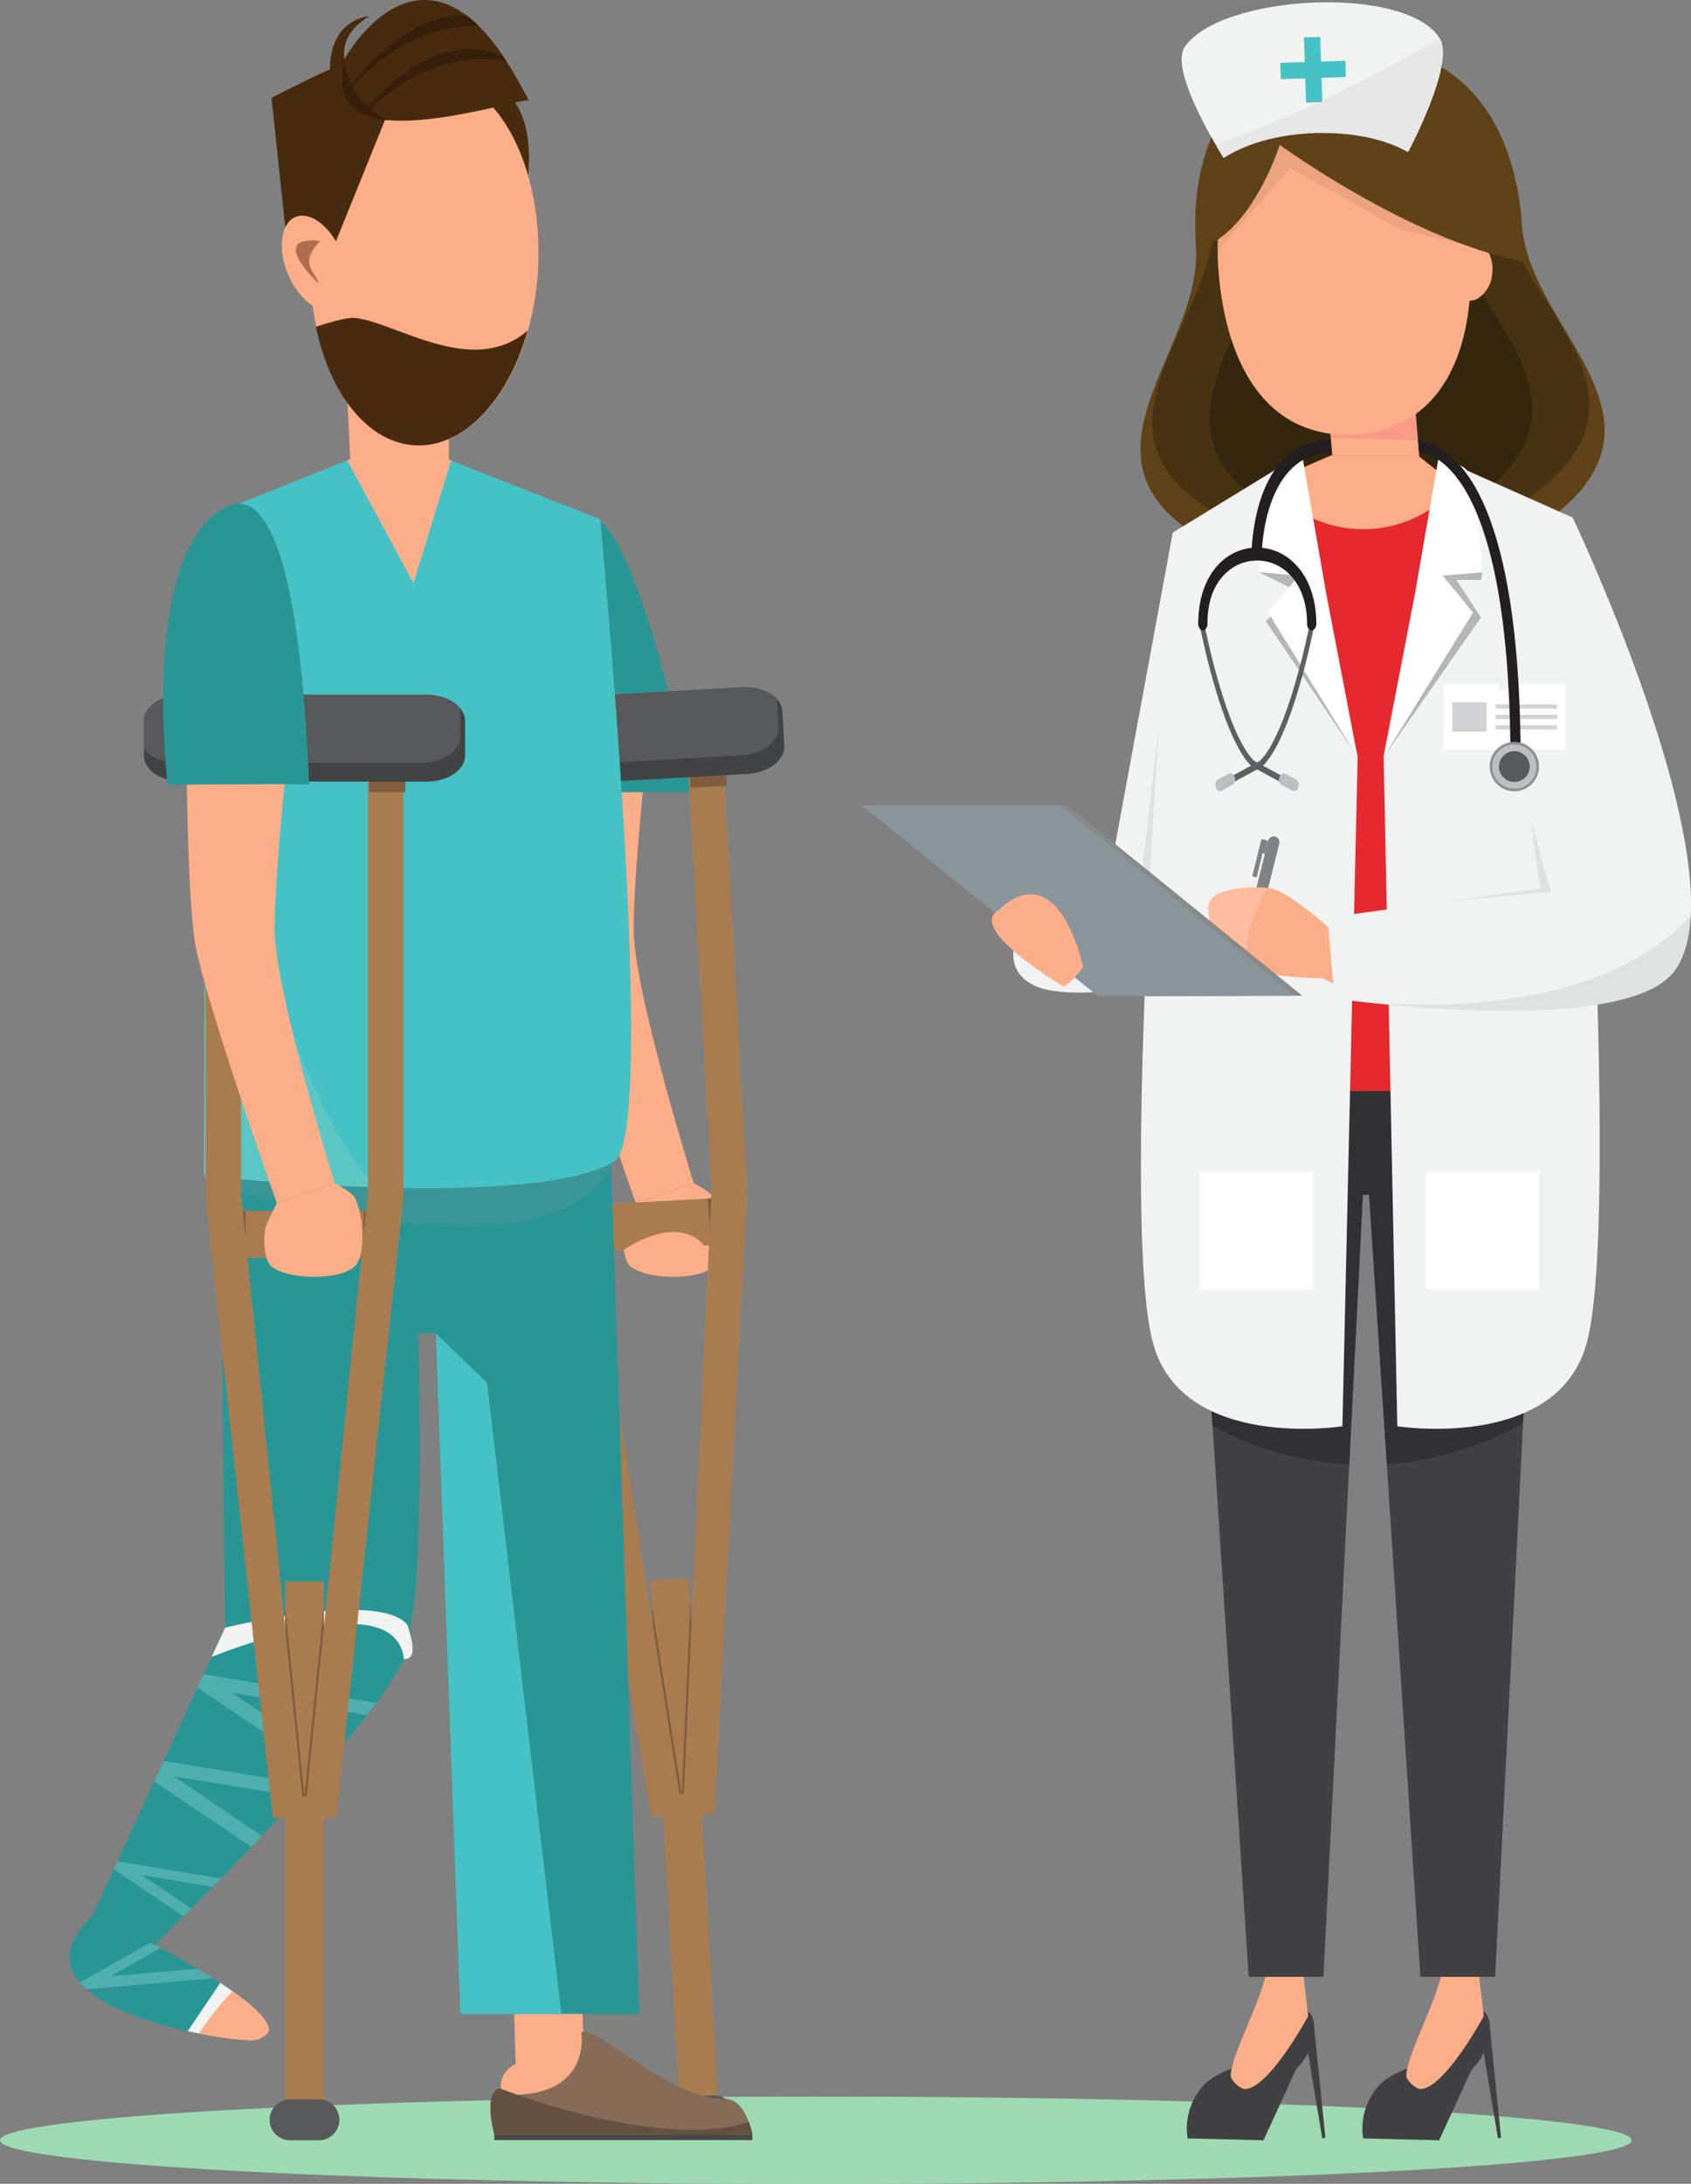 <svg id="Layer_1" data-name="Layer 1" xmlns="http://www.w3.org/2000/svg" viewBox="0 0 495.29 639.26"><rect x="0" y="0" width="495.29" height="639.26" fill="#808080" stroke="none"/><defs><style>.cls-1{fill:#9ddab1;}.cls-2{fill:#fcae88;}.cls-3{fill:#299696;}.cls-4{fill:#a97c50;}.cls-5{fill:#58595b;}.cls-6{fill:#7f5d3c;}.cls-7{fill:#424344;}.cls-8{fill:#9b9b9d;}.cls-9{fill:#866c57;}.cls-10{fill:#474849;}.cls-11{fill:#655141;}.cls-12{fill:#45c2c6;}.cls-13{fill:#f1f2f2;}.cls-14{fill:#85d5d0;opacity:0.4;}.cls-15{fill:#4d9893;opacity:0.47;}.cls-16{fill:#66cac4;opacity:0.66;}.cls-17{fill:#482b0e;}.cls-18{fill:#b06d4d;}.cls-19{fill:#36200b;}.cls-20{fill:#5f4218;}.cls-21{fill:#473212;}.cls-22{fill:#35260e;}.cls-23{fill:#f58d86;opacity:0.6;}.cls-24{fill:#bd8366;}.cls-24,.cls-26{opacity:0.28;}.cls-25,.cls-34{fill:#d1d3d4;}.cls-25{opacity:0.33;}.cls-26,.cls-31{fill:#b5b6b6;}.cls-27{fill:#e5292e;}.cls-28{fill:#414042;}.cls-29{fill:#313032;}.cls-30{fill:#fff;}.cls-32{fill:#808285;}.cls-33{fill:#fdbea0;}.cls-35{fill:#888989;}.cls-36{fill:#89959b;}.cls-37{fill:#5e5f60;}.cls-38{fill:#bcbec0;}.cls-39{fill:#231f20;}.cls-40{fill:#8d8f90;}</style></defs><title>doctor and patient</title><path id="shadow" class="cls-1" d="M813.24,700c0,7.06-107,12.79-238.94,12.79S335.35,707,335.35,700s107-12.79,238.95-12.79S813.24,692.88,813.24,700Z" transform="translate(-335.35 -73.48)"/><g id="broken_leg_man" data-name="broken leg man"><path class="cls-2" d="M495.14,297.18S495.43,339,497.9,351c3.94,19.18,23.7,74.71,23.7,74.71l16.93-5.9s-16.06-51.56-17.48-71.54c-.81-11.34,3.33-50.49,3.33-50.49Z" transform="translate(-335.35 -73.48)"/><path class="cls-2" d="M521.6,425.72s-2.85,5.3-3.32,7.23c-.67,2.74-.48,9.32,1.66,11.17,4.64,4,20.18,4.33,24.52,0,3.54-3.54,2.29-15.57,0-20-.84-1.64-5.93-4.28-5.93-4.28Z" transform="translate(-335.35 -73.48)"/><path class="cls-3" d="M509,225.33c13.08,1.33,29,80.06,29,80.06H510.73S490.41,223.45,509,225.33Z" transform="translate(-335.35 -73.48)"/><rect class="cls-4" x="530.23" y="535.7" width="11.31" height="157.51" transform="translate(-368.64 -42.78) rotate(-3.18)"/><path class="cls-5" d="M550.45,692.51a6,6,0,0,1-5.66,6.33l-8.42.47a6,6,0,0,1-6.32-5.66h0a6,6,0,0,1,5.66-6.33l8.41-.47a6,6,0,0,1,6.33,5.66Z" transform="translate(-335.35 -73.48)"/><polygon class="cls-6" points="199.65 525.15 194 525.47 190.92 470.02 199.65 525.15"/><polygon class="cls-6" points="202.21 469.39 205.29 524.84 199.65 525.15 202.21 469.39"/><path class="cls-4" d="M551,428l.3,5.45c.13,2.29-2.5,4.28-5.86,4.47l-38.57,2.14c-3.36.19-6.19-1.5-6.32-3.79l-.3-5.45c-.13-2.28,2.49-4.28,5.86-4.47l38.57-2.14C548,424,550.84,425.71,551,428Z" transform="translate(-335.35 -73.48)"/><path class="cls-6" d="M509,439.93l-2.19.12c-3.36.19-6.19-1.5-6.32-3.79l-.3-5.45c-.13-2.28,2.49-4.28,5.86-4.47l2-.11.67,11.92Z" transform="translate(-335.35 -73.48)"/><path class="cls-6" d="M551,428l.3,5.45c.13,2.29-2.5,4.28-5.86,4.47l-2.19.12.09-1.8-.67-11.92,2-.11C548,424,550.84,425.71,551,428Z" transform="translate(-335.35 -73.48)"/><polygon class="cls-4" points="199.99 531.38 190.73 531.9 160.99 351.71 153.7 220.6 164.09 220.03 171.33 350.23 199.99 531.38"/><polygon class="cls-4" points="211.56 217.39 218.85 348.5 209.26 530.87 199.99 531.38 208.4 348.17 201.17 217.97 211.56 217.39"/><rect class="cls-6" x="488.73" y="290.67" width="10.61" height="15.81" transform="translate(-351.17 -45.58) rotate(-3.18)"/><rect class="cls-6" x="537.15" y="287.98" width="10.61" height="15.81" transform="translate(-350.93 -42.93) rotate(-3.18)"/><path class="cls-7" d="M564.5,281.69l.56,10.07c.23,4.22-4.63,7.93-10.86,8.28l-71.38,4c-6.23.34-11.47-2.81-11.7-7l-.56-10.07c-.24-4.23,4.62-7.93,10.85-8.28l71.38-4c4.27-.24,8.06,1.16,10.12,3.42A5.88,5.88,0,0,1,564.5,281.69Z" transform="translate(-335.35 -73.48)"/><path class="cls-5" d="M562.91,278.09l.45,8.21c.24,4.22-4.62,7.94-10.85,8.28l-71.38,4c-4.26.24-8.08-1.16-10.12-3.43l-.45-8.21c-.24-4.23,4.62-7.93,10.85-8.28l71.38-4C557.06,274.43,560.85,275.83,562.91,278.09Z" transform="translate(-335.35 -73.48)"/><path class="cls-8" d="M511.77,280.53a1,1,0,0,1-1,1.09l-28.7,1.6a1,1,0,0,1-1.1-1h0a1,1,0,0,1,1-1.1l28.71-1.59a1,1,0,0,1,1.1,1Z" transform="translate(-335.35 -73.48)"/><path class="cls-2" d="M517.94,439.45s16.7-12,24.7,0Z" transform="translate(-335.35 -73.48)"/><path class="cls-2" d="M517.6,684.32a7.2,7.2,0,0,1-7.2,7.2H489.21a7.2,7.2,0,0,1-7.2-7.2h0a7.19,7.19,0,0,1,7.2-7.19H510.4a7.2,7.2,0,0,1,7.2,7.19Z" transform="translate(-335.35 -73.48)"/><polygon class="cls-2" points="171.49 609.52 169.49 563.75 149.84 563.75 151.18 609.52 171.49 609.52"/><path class="cls-9" d="M554.68,694.66c-1.11-3-3.26-6.84-7-6.78-16.17.24-38.19-22.08-42.07-19.47,0,0,3.6,21-25.83,18a6.35,6.35,0,0,0-.5,1.47c-.87,4,.88,10.36.88,10.36h75.57A22.47,22.47,0,0,0,554.68,694.66Z" transform="translate(-335.35 -73.48)"/><rect class="cls-10" x="144.77" y="624.79" width="75.57" height="1.68"/><path class="cls-11" d="M555.69,698.27H480.12s-3.37-12.2,1.56-13.5c0,0,46.17,18.45,73,9.89A22.47,22.47,0,0,1,555.69,698.27Z" transform="translate(-335.35 -73.48)"/><path class="cls-3" d="M522.58,663H470.2L463,463.78h-5.08s1.84,72.67-2.65,86.17c-.05.15-.11.3-.17.44a6.79,6.79,0,0,1-3.53,3.31c-7.76,3.7-25.2,1.38-37.34-.93-7.47-1.41-12.94-2.82-12.94-2.82L400,422.23v-1.32l-.15-14.55H514.09l.29,8.86.76,22.87Z" transform="translate(-335.35 -73.48)"/><polygon class="cls-12" points="164.42 589.54 134.85 589.54 127.64 390.3 142.65 404.8 164.42 589.54"/><path class="cls-3" d="M455.74,552.77a19,19,0,0,1-2.08,6.35A88.78,88.78,0,0,1,445.52,572q-1.27,1.75-2.69,3.59c-3.18,4.14-6.78,8.52-10.61,13q-1.43,1.68-2.9,3.36c-1.16,1.34-2.34,2.67-3.53,4l-3.15,3.52c-3.52,3.88-7.08,7.72-10.56,11.42q-1.54,1.65-3.08,3.25c-3.08,3.24-6.08,6.35-8.9,9.24l-2.44,2.48c-2.25,2.3-4.37,4.43-6.28,6.35l-2.27,2.27c-5.2,5.17-8.48,8.34-8.48,8.34l-18.2-8.57,6.25-13.56,1.08-2.33,10.79-23.42,2.78-6,9.85-21.37,1.81-3.91,2.34-5.09,3.95-8.58s44.86-11.11,53.39-.85a6.14,6.14,0,0,1,.59.85A4.74,4.74,0,0,1,455.74,552.77Z" transform="translate(-335.35 -73.48)"/><path class="cls-3" d="M414.07,667.74c0,1.26-2.86,2.8-4.12,2.91-2.18.19-8.64-.41-16.37-1.92-1.06-.21-2.14-.43-3.24-.67-10.74-2.35-23-6.34-29.67-12.25a18.46,18.46,0,0,1-1.92-1.94c-4.42-5.19-4.52-11.69,3.68-19.64l16.9,7.95,1.3.62,1.76.92c2.23,1.18,6.34,3.4,10.86,6.1,1.48.88,3,1.8,4.52,2.76l2.09,1.34c1.22.81,2.43,1.62,3.59,2.44C409.35,660.53,414.08,664.79,414.07,667.74Z" transform="translate(-335.35 -73.48)"/><path class="cls-13" d="M414.07,667.74c0,1.26-2.86,2.8-4.12,2.91-2.18.19-8.64-.41-16.37-1.92-1.06-.21-2.14-.43-3.24-.67l9.52-14.14c1.22.81,2.43,1.62,3.59,2.44C409.35,660.53,414.08,664.79,414.07,667.74Z" transform="translate(-335.35 -73.48)"/><path class="cls-2" d="M414.07,667.74c0,1.26-2.86,2.8-4.12,2.91-2.18.19-8.64-.41-16.37-1.92a97.72,97.72,0,0,1,9.87-12.37C409.35,660.53,414.08,664.79,414.07,667.74Z" transform="translate(-335.35 -73.48)"/><path class="cls-13" d="M453.66,559.12c-2.58-22.82-56.33-.59-56.33-.59l3.95-8.58s44.86-11.11,53.39-.85a37.27,37.27,0,0,1,1.07,3.67C456.69,556.85,456.23,559.31,453.66,559.12Z" transform="translate(-335.35 -73.48)"/><path class="cls-14" d="M442.83,575.57,403.29,569l28.93,19.53q-1.43,1.68-2.9,3.36l-36.14-24.39,1.81-3.91.38.06,50.15,8.3Q444.25,573.73,442.83,575.57Z" transform="translate(-335.35 -73.48)"/><path class="cls-14" d="M422.64,599.45l-36.42-6,25.86,17.45q-1.54,1.65-3.08,3.25l-28.45-19.2,2.78-6,42.46,7Z" transform="translate(-335.35 -73.48)"/><path class="cls-14" d="M397.66,625.84l-20.79-3.44,14.51,9.79-2.27,2.27-19.71-13.3-.72-.49,1.08-2.33,1.45.24,28.89,4.78Z" transform="translate(-335.35 -73.48)"/><path class="cls-14" d="M397.77,652.58l-36.6,3.19-.5,0a18.46,18.46,0,0,1-1.92-1.94l2.2-1.25,18.38-10.44,1.3.62,1.76.92L367.75,652l25.5-2.21C394.73,650.7,396.25,651.62,397.77,652.58Z" transform="translate(-335.35 -73.48)"/><path class="cls-15" d="M514.38,415.22c-16,28.68-81.24,14.89-114.35,5.69l-.15-14.55H514.09Z" transform="translate(-335.35 -73.48)"/><polygon class="cls-2" points="131.49 137.31 102.74 137.47 101.58 113.72 131.43 113.64 131.49 137.31"/><path class="cls-12" d="M515.3,413.44c-12.08,7.41-42.74,8.41-70.06,7.59-26.63-.8-50.12-3.33-50.12-3.33L395.57,281l3.29-57.47,38.23-15.27,1.63-.63,26.55-.11,2.22.79,43.64,17.16S528.38,405.42,515.3,413.44Z" transform="translate(-335.35 -73.48)"/><polygon class="cls-2" points="132.14 134.82 121.09 170.71 101.73 134.77 103.37 134.14 129.91 134.03 132.14 134.82"/><path class="cls-16" d="M445.24,421c-26.63-.8-50.12-3.33-50.12-3.33L395.57,281C398.49,297.52,415.46,387,445.24,421Z" transform="translate(-335.35 -73.48)"/><path class="cls-17" d="M432.07,95.29s-1.79-15.05,11.52-17.13c-2.43,1.51-10.54,6.6-6.19,16.35C434.14,95,432.07,95.29,432.07,95.29Z" transform="translate(-335.35 -73.48)"/><path class="cls-17" d="M486,103.17c7.78,11,2.58,30.41,2.58,30.41l-18.79-14.51.8-16.64S483.75,100,486,103.17Z" transform="translate(-335.35 -73.48)"/><path class="cls-2" d="M493,143.94v.21c.09,2.36.08,4.78,0,7.22a87.19,87.19,0,0,1-2,14.84c-.32,1.38-.66,2.73-1,4.06v0a73.68,73.68,0,0,1-2.86,8.23c-6.57,15.71-17.81,25.93-30,25.33-12.47-.6-22.8-12.22-27.72-28.94-.55-1.85-1-3.76-1.44-5.73-.13-.64-.26-1.29-.37-1.93h0c-.25-1.35-.45-2.72-.63-4.13a86.74,86.74,0,0,1-.57-15c.12-2.43.34-4.82.64-7.15,3.43-26.39,18.41-46.14,35.32-45.32S492,117.47,493,143.94Z" transform="translate(-335.35 -73.48)"/><path class="cls-17" d="M489.89,170.27v0a73.68,73.68,0,0,1-2.86,8.23c-6.57,15.71-17.81,25.93-30,25.33-12.47-.6-22.8-12.22-27.72-28.94-.55-1.85-1-3.76-1.44-5.73,0,0,8.66-3,11.61-2.6C452,168.15,473.82,184,489.89,170.27Z" transform="translate(-335.35 -73.48)"/><path class="cls-17" d="M414.88,102.1l5,47.28,13.8-5.1,15-37.06s-8.54-15.53-12.86-14.87C433,92.78,414.88,102.1,414.88,102.1Z" transform="translate(-335.35 -73.48)"/><path class="cls-2" d="M419.7,153.73c3.12,7.42,9.15,12,13.45,10.15s5.27-9.3,2.15-16.71-9.15-12-13.45-10.15S416.58,146.32,419.7,153.73Z" transform="translate(-335.35 -73.48)"/><path class="cls-18" d="M429.12,144.06s-15.59-2.8-.6,12.35C428.64,153.79,422.24,151,429.12,144.06Z" transform="translate(-335.35 -73.48)"/><path class="cls-17" d="M490.25,102.89c-1.83-.56-25.66,7.07-41.12,5.78a23.73,23.73,0,0,1-7-1.51c-.28-.12-.55-.24-.81-.38a9.7,9.7,0,0,1-5-5.4c-.06-.18-.12-.36-.17-.55-.82-2.51-.9-5.77,0-9.93,0,0,15.45-28.17,35.86-12.87a36,36,0,0,1,3.53,3A57.83,57.83,0,0,1,482.77,90c.36.53.72,1.07,1.07,1.62C485.38,94,488.68,99.89,490.25,102.89Z" transform="translate(-335.35 -73.48)"/><path class="cls-19" d="M475.5,81.06c-8.77-.29-22.39,2.28-36.92,17.8-.75.8-1.51,1.64-2.27,2.52-.06-.18-.12-.36-.17-.55.62-.83,1.32-1.72,2.09-2.67C445.15,89.64,457.69,77.29,472,78A36,36,0,0,1,475.5,81.06Z" transform="translate(-335.35 -73.48)"/><path class="cls-19" d="M483.84,91.57c-6.86-1.33-22.56-2.72-40,13.86-.59.55-1.17,1.13-1.76,1.73-.28-.12-.55-.24-.81-.38.56-.67,1.16-1.35,1.77-2C451.93,94.8,466.8,82.8,482.77,90,483.13,90.48,483.49,91,483.84,91.57Z" transform="translate(-335.35 -73.48)"/><path class="cls-19" d="M449.13,108.67a23.73,23.73,0,0,1-7-1.51c-.28-.12-.55-.24-.81-.38a9.7,9.7,0,0,1-5-5.4c-.06-.18-.12-.36-.17-.55-.82-2.51-.9-5.77,0-9.93a22.45,22.45,0,0,0,2.12,7.26c.12.23.23.47.35.7a21.64,21.64,0,0,0,4.48,5.87c.26.24.53.48.8.7A21.5,21.5,0,0,0,449.13,108.67Z" transform="translate(-335.35 -73.48)"/><rect class="cls-4" x="83.53" y="462.97" width="11.31" height="157.5"/><path class="cls-5" d="M434.75,694a6,6,0,0,1-6,6h-8.43a6,6,0,0,1-6-6h0a6,6,0,0,1,6-6h8.43a6,6,0,0,1,6,6Z" transform="translate(-335.35 -73.48)"/><polygon class="cls-6" points="89.18 525.88 83.53 525.88 83.53 470.34 89.18 525.88"/><polygon class="cls-6" points="94.83 470.34 94.83 525.88 89.18 525.88 94.83 470.34"/><path class="cls-4" d="M450,432.1v5.46c0,2.29-2.73,4.13-6.1,4.13H405.22c-3.37,0-6.1-1.84-6.1-4.13V432.1c0-2.28,2.73-4.14,6.1-4.14h38.63C447.22,428,450,429.82,450,432.1Z" transform="translate(-335.35 -73.48)"/><path class="cls-6" d="M407.41,441.69h-2.19c-3.37,0-6.1-1.84-6.1-4.13V432.1c0-2.28,2.73-4.14,6.1-4.14h2V439.9Z" transform="translate(-335.35 -73.48)"/><path class="cls-6" d="M450,432.1v5.46c0,2.29-2.73,4.13-6.1,4.13h-2.19l.18-1.79V428h2C447.22,428,450,429.82,450,432.1Z" transform="translate(-335.35 -73.48)"/><polygon class="cls-4" points="89.18 532.12 79.9 532.12 60.21 350.56 60.21 219.25 70.61 219.25 70.61 349.65 89.18 532.12"/><polygon class="cls-4" points="118.15 219.25 118.15 350.56 98.46 532.12 89.18 532.12 107.75 349.65 107.75 219.25 118.15 219.25"/><rect class="cls-6" x="59.62" y="216.1" width="10.62" height="15.81"/><rect class="cls-6" x="108.12" y="216.1" width="10.61" height="15.81"/><path class="cls-7" d="M471.58,284.54v10.09c0,4.22-5.06,7.66-11.3,7.66h-71.5c-6.23,0-11.29-3.44-11.29-7.66V284.54c0-4.24,5.06-7.67,11.29-7.67h71.5c4.27,0,8,1.61,9.91,4A5.84,5.84,0,0,1,471.58,284.54Z" transform="translate(-335.35 -73.48)"/><path class="cls-5" d="M470.19,280.85v8.23c0,4.23-5.06,7.66-11.29,7.66H387.4c-4.27,0-8-1.6-9.91-4v-8.22c0-4.24,5.06-7.67,11.29-7.67h71.5C464.55,276.87,468.26,278.48,470.19,280.85Z" transform="translate(-335.35 -73.48)"/><path class="cls-8" d="M419,280.45a1,1,0,0,1-1,1H389.2a1,1,0,0,1-1-1h0a1,1,0,0,1,1-1H418a1,1,0,0,1,1,1Z" transform="translate(-335.35 -73.48)"/><path class="cls-2" d="M390,297.18s.28,41.77,2.75,53.83c3.94,19.18,23.7,74.71,23.7,74.71l16.94-5.9s-16.07-51.56-17.49-71.54c-.8-11.34,3.33-50.49,3.33-50.49Z" transform="translate(-335.35 -73.48)"/><path class="cls-2" d="M416.43,425.72s-2.84,5.3-3.32,7.23c-.67,2.74-.48,9.32,1.66,11.17,4.64,4,20.19,4.33,24.52,0,3.54-3.54,2.29-15.57,0-20-.84-1.64-5.92-4.28-5.92-4.28Z" transform="translate(-335.35 -73.48)"/><path class="cls-3" d="M401.07,222.12c17.22-9.33,23.1,38.1,24.82,81-12.12-.27-41.44.12-41.44.12S376.16,235.62,401.07,222.12Z" transform="translate(-335.35 -73.48)"/></g><g id="nurse"><path class="cls-20" d="M752.67,125.62c0,.12,0,.26,0,.38h0c0,.28,0,.55.07.83.15,1.71.29,3.5.44,5.34,0,.39,0,.78.09,1.18.14,2,.28,4,.43,6.09,0,.5.07,1,.09,1.51h0l0,.6a5.85,5.85,0,0,0,0,.59c0,.15,0,.31,0,.48h0c0,.4.05.78.06,1.16,0,.86.09,1.72.13,2.56.73,17.42-.65,30-5.07,40.18a0,0,0,0,1,0,0h0c-.37.84-.86,1.79-1.43,2.8-.1.18-.21.35-.32.54-1.37,2.38-3.07,4.92-4.22,6.59h0c-.8,1.15-1.34,1.9-1.34,1.9s-.13.23-.31.59h0l0,0-.41.78L738.81,204l-.62,1.19c-1.8,3.51-3.64,7.08-3.68,7.11l-.46.64-.1.15c-.71,1-2.08,2.94-4,5.27-7,8.69-20.89,23.09-33.5,17.46-51.72-23.09-13.94-53.86-10.94-84.22a34,34,0,0,0,.2-3.63c0-.76,0-1.52-.07-2.29-.21-3.18-.26-6.26-.16-9.2,0-.25,0-.5,0-.74,0-.7.07-1.39.11-2.07,1-13.19,5.1-23.7,11.42-31.26A39.26,39.26,0,0,1,701.45,98a38.27,38.27,0,0,1,15.38-8.19,42.08,42.08,0,0,1,8.24-1.37,43.57,43.57,0,0,1,4.68-.06c9.54.48,15,4.87,18.27,13.12.32.8.62,1.65.91,2.53.15.46.29.93.43,1.4h0c.25.84.48,1.7.69,2.59,0,.1,0,.18.06.26v0c.16.64.3,1.28.43,1.95.06.26.12.51.16.78C751.54,115.27,752.16,120.15,752.67,125.62Z" transform="translate(-335.35 -73.48)"/><path class="cls-21" d="M765.79,142.55c2.11,31.39-18,45.91-34.27,59.38-7.84,6.5-10.76,18.14-16.57,24-3.56,3.57-8.21,5-15.76,1.57-48.77-21.77-16-51.9-9.57-79.8,3.91-17.1,13.2-41.81,34.24-43.22a59.62,59.62,0,0,1,10.2.15C750.66,106.37,764,116.37,765.79,142.55Z" transform="translate(-335.35 -73.48)"/><path class="cls-22" d="M765.79,142.55c2.11,31.39-15.43,59.5-31.66,73-7.84,6.5-13.37,4.54-19.18,10.36-47.34-21.74-14.93-51.65-8.58-79.36,3.48-15.21,11.22-36.44,27.69-41.94C750.66,106.37,764,116.37,765.79,142.55Z" transform="translate(-335.35 -73.48)"/><path class="cls-20" d="M782.37,230.06c-16.18,10-21.88-3.84-31-15.16h0c-.1-.14-.2-.26-.31-.4a38.15,38.15,0,0,0-8-7.65.47.47,0,0,1-.09-.06c-.21-.13-.43-.29-.66-.42l-1-.61-.24-.16a1.64,1.64,0,0,1-.22-.14c-.64-.4-1.24-.82-1.84-1.25a1.65,1.65,0,0,1-.27-.19c-.61-.42-1.2-.86-1.78-1.28-1-.73-1.9-1.47-2.8-2.24-.17-.13-.31-.28-.48-.41l-.66-.58,0,0h0a1.14,1.14,0,0,0-.11-.11c-.13-.11-.24-.22-.35-.33A47.88,47.88,0,0,1,724,188.6h0c-.08-.12-.15-.23-.23-.33v0a55.17,55.17,0,0,1-3.53-7c-.5-1.16-1-2.36-1.39-3.6a80.23,80.23,0,0,1-2.51-8.81h0q-.64-2.76-1.15-5.79c-.39-2.15-.71-4.38-1-6.72h0c0-.29-.07-.57-.11-.86v0c-.22-1.82-.44-3.71-.62-5.66h0v-.13h0c0-.18,0-.34,0-.52s0-.25,0-.36h0c-.13-1.44-.25-2.9-.35-4.41-.06-.7-.11-1.41-.16-2.13v-.13c-.07-.92-.13-1.84-.19-2.74,0-.54-.06-1.07-.1-1.6h0c0-.55-.07-1.08-.1-1.61-.13-2.26-.25-4.44-.34-6.53,0-.28,0-.54,0-.82h0a2.55,2.55,0,0,1,0-.39c-.06-1.36-.1-2.69-.13-4h0c-.06-2.57-.08-5,0-7.28,0-.84,0-1.65.09-2.45,0-.35,0-.69,0-1s0-.53.06-.79h0c.05-.78.12-1.52.2-2.27.08-.92.2-1.8.33-2.67.08-.49.15-1,.24-1.45a34.1,34.1,0,0,1,1.34-5.23h0a20.11,20.11,0,0,1,3.85-6.8h0c2.72-3,6.52-5,11.74-6a41.15,41.15,0,0,1,4.62-.56A39.09,39.09,0,0,1,764,97.93c7.29,6.65,12.8,16.5,15.49,29.46.38,1.81.7,3.7,1,5.64s.49,4.11.64,6.26q.08,1.16.24,2.28a33.44,33.44,0,0,0,.66,3.57c0,.1,0,.21.07.31C789.29,175,830.38,200.38,782.37,230.06Z" transform="translate(-335.35 -73.48)"/><path class="cls-21" d="M701.24,146.88c2.11,31.38,24,43.08,41.9,54.27,8.64,5.4,13.09,16.54,19.62,21.53,4,3.06,8.8,3.81,15.84-.55,45.43-28.09,8.89-53.57-1.18-80.36-6.16-16.43-18.67-39.67-39.7-38.26A59.37,59.37,0,0,0,727.63,105C711.41,109,699.49,120.7,701.24,146.88Z" transform="translate(-335.35 -73.48)"/><path class="cls-22" d="M701.24,146.88c2.11,31.38,21,42.35,33.87,59.06,6.38,8.28,21.12,11.75,27.65,16.74,44-27.86,7.91-53.18-2.09-79.79-5.47-14.61-16-34.62-33-37.87C711.41,109,699.49,120.7,701.24,146.88Z" transform="translate(-335.35 -73.48)"/><path class="cls-2" d="M750,194.46l.67,7.92,1.48,17.75a12.69,12.69,0,0,1-25.3,2.11l-1.71-20.55-.43-5.12a12.57,12.57,0,0,1,1.88-7.76,10.56,10.56,0,0,1,1.08-1.5A12.69,12.69,0,0,1,750,194.46Z" transform="translate(-335.35 -73.48)"/><path class="cls-23" d="M750,194.46l.67,7.92-25.53-.69-.43-5.12a12.57,12.57,0,0,1,1.88-7.76,10.56,10.56,0,0,1,1.08-1.5A12.69,12.69,0,0,1,750,194.46Z" transform="translate(-335.35 -73.48)"/><path class="cls-2" d="M772.49,151.73a12.06,12.06,0,0,1-.14,2.45,9.24,9.24,0,0,1-4.26,6.74,4.81,4.81,0,0,1-2.31.59c-2,21.48-12.19,37.72-33.29,39.14a33.9,33.9,0,0,1-17.08-3c-14.52-6.88-21.81-24.74-23.24-46a72.39,72.39,0,0,1,.07-10.53c1.9-23.61,15.56-42.19,33.34-43.37,19.84-1.34,37.48,19.43,40.13,46.78a4.55,4.55,0,0,1,2-.06,3.71,3.71,0,0,1,.67.2C770.74,145.57,772.34,148.38,772.49,151.73Z" transform="translate(-335.35 -73.48)"/><polygon class="cls-24" points="369.4 42.26 392.12 38.73 436.81 73.41 410.28 67.23 377.98 49.22 356.66 73.25 355.98 65.77 362.31 40.73 369.4 42.26"/><path class="cls-20" d="M774.23,126.76l-13.11-17.2-6.46-4.64-9-4.69L734.26,94.5l-17.57-.16L699,111.19l.86,1.55-4.33-1.31-4.66,24.08s-8.13,12,1.21,8.08c12-8.15,18.1-27.71,18.1-27.71S748,143.55,781.25,150C783.86,146.45,774.23,126.76,774.23,126.76Z" transform="translate(-335.35 -73.48)"/><path class="cls-13" d="M747.78,118c-8-4.44-17.73-5.8-27.22-5.59-9.48.4-19.09,2.38-26.81,7.32,0,0-1-1.54-2.39-4-4.33-7.42-12.69-23.17-9-28.52,10.55-15.43,64.92-18.36,74.73-2.44l0,0C761.59,92.2,747.78,118,747.78,118Z" transform="translate(-335.35 -73.48)"/><rect class="cls-12" x="717.59" y="84.34" width="4.76" height="19.09" transform="translate(-338 -50.31) rotate(-1.84)"/><rect class="cls-12" x="710.42" y="91.51" width="19.09" height="4.76" transform="translate(-337.99 -50.38) rotate(-1.83)"/><path class="cls-25" d="M747.78,118c-8-4.44-17.73-5.8-27.22-5.59-9.48.4-19.09,2.38-26.81,7.32,0,0-1-1.54-2.39-4a309.44,309.44,0,0,0,30.2-12.38l1.08-.5c13.8-6.5,26-13.21,34.43-18.08l0,0C761.59,92.2,747.78,118,747.78,118Z" transform="translate(-335.35 -73.48)"/><path class="cls-13" d="M678.85,229.39l-18.38,99.54-24,12.66s-10.62,13.86,1.43,20.19C651,368.66,695,357.63,695,357.63Z" transform="translate(-335.35 -73.48)"/><polygon class="cls-26" points="339.39 212.91 334.09 258.63 345.79 268.08 339.39 212.91"/><polygon class="cls-27" points="425.38 162.91 425.38 141.31 415.28 133.37 389.75 133.37 379.63 137.77 381.58 150.24 383.57 162.91 378.96 162.91 378.96 324.04 429.98 324.04 429.98 162.91 425.38 162.91"/><path class="cls-2" d="M760.73,214.79v2.34a35.84,35.84,0,0,1-43.8,6.59L715,211.25l10.13-4.41h25.52Z" transform="translate(-335.35 -73.48)"/><path class="cls-28" d="M687.79,684c3.22-3.64,10.91-6.08,15-7.16h.08l0-.08,12.87-14.61a3.46,3.46,0,0,1,3,.36c1,.81,1.53,2.56,1.55,4.71l3.26,32-.91.25-4.17-25a17.27,17.27,0,0,1-1.55,2.48c-.69.89-1.37,1.71-2.06,2.49L705.43,700l-22.23-.54A18.75,18.75,0,0,1,687.79,684Z" transform="translate(-335.35 -73.48)"/><path class="cls-2" d="M706.58,648.13c0-.2,0-.41,0-.63h10.28c.16,4,1.49,14.73,1.49,14.73v0l.15,1.47S707.16,684.6,700.14,685c-1.45.09-4.28-2.46-4.32-3.92a9.63,9.63,0,0,1,.29-2.11C697.86,671.05,706.23,656.27,706.58,648.13Z" transform="translate(-335.35 -73.48)"/><path class="cls-28" d="M739.22,684c3.22-3.64,10.91-6.08,15-7.16h.07a.41.41,0,0,0,0-.08l12.87-14.61a3.46,3.46,0,0,1,3.05.36c1,.81,1.53,2.56,1.55,4.71l3.25,32-.9.25-4.17-25a17.27,17.27,0,0,1-1.55,2.48c-.69.89-1.37,1.71-2.06,2.49L756.86,700l-22.24-.54A18.78,18.78,0,0,1,739.22,684Z" transform="translate(-335.35 -73.48)"/><path class="cls-2" d="M758,648.13c0-.2,0-.41,0-.63h10.28c.16,4,1.49,14.73,1.49,14.73v0l.15,1.47S758.59,684.6,751.56,685c-1.45.09-4.27-2.46-4.31-3.92a9.63,9.63,0,0,1,.29-2.11C749.28,671.05,757.65,656.27,758,648.13Z" transform="translate(-335.35 -73.48)"/><polygon class="cls-28" points="451 319.45 446.11 416.61 437.93 578.68 416.04 578.68 406.18 428.52 401.01 349.74 399.17 349.74 395.2 428.62 387.63 578.68 365.74 578.68 355.16 417.46 348.71 319.39 384.53 319.39 399.02 319.44 399.02 319.39 434.84 319.39 451 319.45"/><path class="cls-29" d="M786.35,392.93l-4.89,97.15A93.38,93.38,0,0,1,741.54,502l-5.18-78.77h-1.84l-4,78.88a93.82,93.82,0,0,1-40-11.16l-6.44-98.07h35.82l14.48.05v-.05h35.82Z" transform="translate(-335.35 -73.48)"/><path class="cls-13" d="M765.1,211.24,796,225S810.7,429.21,800,467c-8.9,31.3-55.38,24-55.38,24l-4-195.81Z" transform="translate(-335.35 -73.48)"/><rect class="cls-30" x="417.53" y="342.98" width="33.22" height="34.62"/><path class="cls-31" d="M740.56,295.17l28.56-40.92-7.16-11h7.18l.35-2.28s-10.72-7.61-12.08-7.1S740.56,295.17,740.56,295.17Z" transform="translate(-335.35 -73.48)"/><path class="cls-30" d="M765.1,211.24C768,214.9,769.49,241,769.49,241L757.91,242l8.89,10.81-26.24,42.34,9.29-48.2,6.84-39.42S763.28,209,765.1,211.24Z" transform="translate(-335.35 -73.48)"/><path class="cls-13" d="M708.5,211.24l-29.65,18.15S662.43,429.21,673.16,467c8.9,31.3,55.38,24,55.38,24L733,295.17Z" transform="translate(-335.35 -73.48)"/><rect class="cls-30" x="351.31" y="342.98" width="33.22" height="34.62"/><polygon class="cls-31" points="368.76 167.48 379.63 172.9 370.77 181.85 397.69 221.7 383.47 161.44 368.76 167.48"/><path class="cls-30" d="M708.5,211.24c-2.89,3.66-4.39,29.72-4.39,29.72L715.69,242l-8.89,10.81L733,295.17,723.75,247l-6.84-39.42S710.31,209,708.5,211.24Z" transform="translate(-335.35 -73.48)"/><polygon class="cls-2" points="388.8 271.25 397.16 274.48 396.1 290.57 387.41 286.37 388.8 271.25"/><polygon class="cls-28" points="366.13 281.18 362.81 287.57 362.89 280.31 366.13 281.18"/><path class="cls-32" d="M706.78,319.61l-8.53,34.19a1.72,1.72,0,0,0,1.19,2.1,1.67,1.67,0,0,0,2-1.24L710,320.48a1.74,1.74,0,0,0-1.2-2.11A1.66,1.66,0,0,0,706.78,319.61Z" transform="translate(-335.35 -73.48)"/><polygon class="cls-32" points="369.19 249.57 370.48 249.91 371.42 246.13 370.13 245.79 369.19 249.57"/><polygon class="cls-32" points="366.77 256.52 368.06 256.87 370.77 245.96 369.48 245.62 366.77 256.52"/><path class="cls-32" d="M708.81,318.37l-9.37,37.53a1.67,1.67,0,0,0,2-1.24L710,320.48A1.74,1.74,0,0,0,708.81,318.37Z" transform="translate(-335.35 -73.48)"/><path class="cls-13" d="M830.56,341.56c-.36,6.6-1.81,12.13-4.69,16.07-12.46,17-74.56,11.16-93.87,8.9h-.15c-2.51-.3-4.27-.52-5.09-.63-.33,0-.5-.08-.5-.08l-2.11-23.74,36.19-4.91h0l26.16-3.54s-1.43-7.94-2.6-19.75v0c-2.47-25-3.78-67.39,12.1-88.85C796,225,832.68,302.19,830.56,341.56Z" transform="translate(-335.35 -73.48)"/><path class="cls-2" d="M724.15,344.73l-1.38,15.11s-11.25-.09-14.71-1.41a65.42,65.42,0,0,1-8-3.81c-3.52-2-7-4.38-8.36-6.59s-3.34-8.51-1.92-10.87c2.16-3.52,11.72-4.32,16.7-3.73a12,12,0,0,1,1.69.29C713.5,335.09,724.15,344.73,724.15,344.73Z" transform="translate(-335.35 -73.48)"/><path class="cls-33" d="M706.52,333.43a44.16,44.16,0,0,0-6.42,21.19c-3.52-2-7-4.38-8.36-6.59s-3.34-8.51-1.92-10.87C692,333.64,701.54,332.84,706.52,333.43Z" transform="translate(-335.35 -73.48)"/><path class="cls-26" d="M830.56,341.56c-.36,6.6-1.81,12.13-4.69,16.07-12.46,17-74.56,11.16-93.87,8.9C749.6,368.38,803.27,371.22,830.56,341.56Z" transform="translate(-335.35 -73.48)"/><path class="cls-26" d="M760.37,337.16l26.16-3.54s-1.43-7.94-2.6-19.75l5.61,20.69Z" transform="translate(-335.35 -73.48)"/><rect class="cls-30" x="422.91" y="200.24" width="35.62" height="19.26"/><rect class="cls-34" x="425.38" y="205.58" width="10.02" height="8.59"/><rect class="cls-34" x="438.08" y="206.2" width="17.97" height="1.25"/><rect class="cls-34" x="438.08" y="209.24" width="17.97" height="1.25"/><rect class="cls-34" x="438.08" y="212.29" width="17.97" height="1.25"/><rect class="cls-13" x="438.84" y="196.83" width="3.76" height="5.16"/><polygon class="cls-35" points="254.59 235.75 312.67 235.75 381.43 291.47 323.76 291.62 254.59 235.75"/><polygon class="cls-36" points="252.44 235.75 310.52 235.75 379.29 291.47 321.62 291.62 252.44 235.75"/><path class="cls-2" d="M628.13,339.72s15.62-17.51,24.52,16.83c-4.34,5.66-5.83,5.66-5.83,5.66S617.7,345.1,628.13,339.72Z" transform="translate(-335.35 -73.48)"/><path class="cls-37" d="M712.07,303.34,702,297.87c-8.64-8.26-14.76-38.9-15-40.2l1.3-.51c.06.31,6.2,31.11,14.4,39.07l9.85,5.32Z" transform="translate(-335.35 -73.48)"/><path class="cls-38" d="M714.41,305.06A1,1,0,0,1,714,305l-3.2-1.68a1.56,1.56,0,0,1-.72-.93,2.42,2.42,0,0,1,0-1.36c.24-.89,1-1.38,1.62-1.05l3.21,1.68a1.57,1.57,0,0,1,.71.93,2.42,2.42,0,0,1,0,1.36A1.36,1.36,0,0,1,714.41,305.06Z" transform="translate(-335.35 -73.48)"/><path class="cls-37" d="M695,303.34l-.49-1.79,9.84-5.32c8.21-8,14.35-38.76,14.41-39.07l1.3.51c-.25,1.3-6.36,31.94-15,40.2l-.14.1Z" transform="translate(-335.35 -73.48)"/><path class="cls-38" d="M692.63,305.06a1.37,1.37,0,0,1-1.18-1.16,2.42,2.42,0,0,1,0-1.36,1.57,1.57,0,0,1,.71-.93l3.21-1.68c.63-.33,1.38.16,1.62,1.05a2.42,2.42,0,0,1,0,1.36,1.53,1.53,0,0,1-.7.93L693.07,305A1,1,0,0,1,692.63,305.06Z" transform="translate(-335.35 -73.48)"/><path class="cls-39" d="M719.54,258c-.74,0-1.35-.85-1.35-1.9,0-6.78-2.28-12.3-6.33-15.56a13.17,13.17,0,0,0-16.76.09c-2.8,2.3-6.12,6.85-6.09,15.44,0,1.05-.6,1.91-1.34,1.92h0c-.75,0-1.35-.85-1.36-1.9,0-8.12,2.61-14.78,7.43-18.76a15.29,15.29,0,0,1,19.47-.1c4.93,4,7.67,10.65,7.69,18.85,0,1.05-.59,1.91-1.34,1.92Z" transform="translate(-335.35 -73.48)"/><path class="cls-39" d="M704.92,235.41l-3,0c0-.32.25-33.18,23.21-33.18l.31,3.75C705.42,206,704.92,235.12,704.92,235.41Z" transform="translate(-335.35 -73.48)"/><path class="cls-39" d="M777.75,294.89c-.21-56.33-10.4-77.37-18.91-85.1-4.57-4.14-8.06-3.65-7.92-4l-.24-3.43s4.39.08,9.94,5c9.07,8,19.91,29.72,20.12,87.51Z" transform="translate(-335.35 -73.48)"/><path class="cls-40" d="M786.12,297.88a7.22,7.22,0,1,1-7.21-7.22A7.21,7.21,0,0,1,786.12,297.88Z" transform="translate(-335.35 -73.48)"/><path class="cls-38" d="M785.37,297.88a6.47,6.47,0,1,1-6.46-6.47A6.47,6.47,0,0,1,785.37,297.88Z" transform="translate(-335.35 -73.48)"/><path class="cls-5" d="M783.4,297.88a4.5,4.5,0,1,1-4.49-4.5A4.49,4.49,0,0,1,783.4,297.88Z" transform="translate(-335.35 -73.48)"/></g></svg>